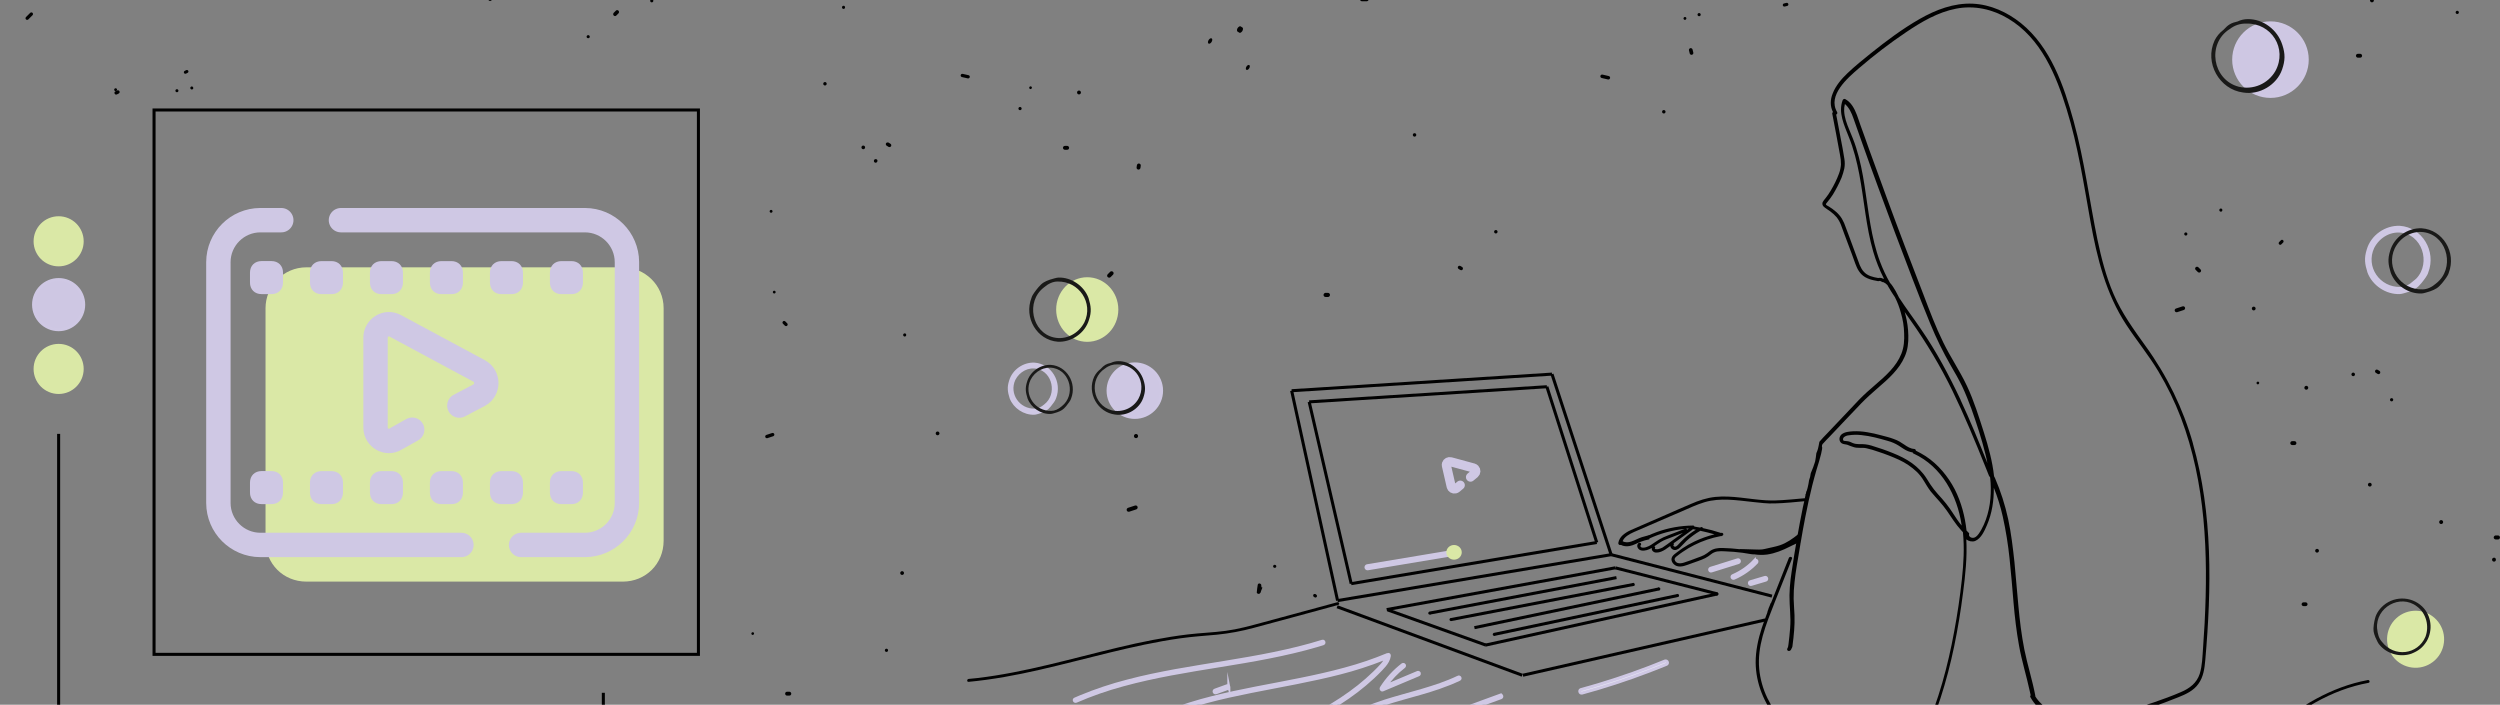 <?xml version="1.0" encoding="UTF-8"?>
<svg id="Layer_1" data-name="Layer 1" xmlns="http://www.w3.org/2000/svg" viewBox="0 71.6 820.35 231.26">
  <rect x="0" y="71.6" width="820.35" height="231.26" fill="#808080" stroke="none"/>
  <defs>
    <style>
      .cls-1 {
        fill: #dae8a6;
      }

      .cls-2, .cls-3, .cls-4, .cls-5, .cls-6 {
        fill: none;
      }

      .cls-3 {
        stroke: #010101;
      }

      .cls-3, .cls-7, .cls-8, .cls-9 {
        stroke-miterlimit: 10;
      }

      .cls-10 {
        fill: #010101;
      }

      .cls-11, .cls-9 {
        fill: #cfc8e4;
      }

      .cls-7, .cls-4, .cls-5, .cls-8, .cls-6, .cls-9 {
        stroke: #cfc8e4;
      }

      .cls-7, .cls-12 {
        fill: #eaebf6;
      }

      .cls-4 {
        stroke-width: 8px;
      }

      .cls-4, .cls-5, .cls-6 {
        stroke-linecap: round;
        stroke-linejoin: round;
      }

      .cls-5 {
        stroke-width: 3px;
      }

      .cls-13 {
        fill: #191918;
      }

      .cls-8 {
        fill: #cec7e3;
      }

      .cls-6 {
        stroke-width: 2px;
      }
    </style>
  </defs>
  <path class="cls-10" d="M719.61,217.15c-3.23-11.43-8.49-22.25-15.55-31.98-3.91-5.45-7.84-10.85-10.48-17.01-2.5-5.77-4.04-11.85-5.33-17.95-2.66-12.94-4.27-26.06-7.81-38.88-3.16-11.46-7.5-24.27-17.33-32.17-4.45-3.56-9.93-6.08-15.74-6.35-6.25-.29-12.18,2.01-17.41,4.99-5.69,3.25-10.99,7.22-16.04,11.27-2.61,2.11-5.25,4.22-7.66,6.52-2,1.89-3.88,4.12-4.86,6.64-.85,2.06-.91,4.22.08,6.15-.21.13-.31.38-.23.6.88,4.46,1.71,9.01,2.53,13.45.22,1.04.32,2.09.31,3.15-.07,1.02-.29,2.04-.65,3-.72,1.93-1.63,3.79-2.7,5.56-.51.88-1.09,1.73-1.73,2.52-.34.39-.64.8-.9,1.23-.22.48-.13,1.04.23,1.43.33.32.7.6,1.09.85.39.27.83.56,1.19.82.76.56,1.46,1.2,2.07,1.91.6.78,1.08,1.63,1.42,2.54.39,1.02.77,2.11,1.16,3.15.83,2.13,1.6,4.27,2.41,6.42.36,1.02.75,2.06,1.11,3.07.34.85.67,1.77,1.22,2.52.5.79,1.19,1.45,2.02,1.94.86.48,1.8.82,2.77,1.02.46.1.96.19,1.42.29.18.03.36,0,.52-.07h.21s.03,0,.05.02c.09.09.19.15.31.19.05,0,.1.02.15.02.12.11.27.18.44.19.05,0,.08,0,.1-.02.51.23.97.56,1.34.96.1.16.2.33.28.51.67,1.21,1.42,2.35,2.2,3.51.83,1.63,1.48,3.35,1.94,5.11.65,2.16,1.01,4.39,1.06,6.64.1,2.33-.03,4.6-.91,6.78-1.63,4.14-5.12,7.22-8.46,10.1-1.86,1.6-3.67,3.18-5.38,4.94-1.75,1.82-3.5,3.68-5.25,5.55s-3.5,3.71-5.27,5.55c-.85.87-1.71,1.77-2.5,2.69-.02.05-.04.11-.06.16-.13.75-.26,1.51-.46,2.25-.13.46-.3.91-.5,1.34,0,.05-.02.1-.03.15-.08.87-.23,1.79-.39,2.63-.39,1.29-.86,2.55-1.41,3.78-.01.1-.03.2-.06.29-.07.68-.24,1.35-.5,1.99-.22,1.59-.59,3.16-1.12,4.68-.09.41-.18.81-.27,1.22,0,.01,0,.03.02.05-.03.09-.06.17-.09.26-.06.18-.1.36-.13.55l-.05.37s0,.04,0,.05v-.02c0,.05-.02.11-.02.16v.05s-.02.03-.04.04c-.11.5-.22,1-.34,1.51-1.42,6.93-2.61,13.98-3.67,20.98-.54,3.51-.88,7.07-.67,10.61.08,1.82.23,3.56.25,5.38s-.16,3.63-.34,5.4c-.1.87-.2,1.73-.3,2.63-.04.11-.06.22-.07.33v.22l-.02.05c-.03.12-.07.24-.1.36l-.03.08c-.09.13-.15.28-.2.43-.07.24.02.49.24.63.15.09.34.11.51.06.24-.07.44-.24.54-.46.04-.08.07-.17.1-.26.06-.08.12-.17.16-.27.04-.08.07-.16.09-.24.02-.06.04-.11.06-.17.04-.12.06-.25.05-.38h0c.43-3.3.77-6.57.65-9.87-.08-1.82-.23-3.63-.28-5.45-.02-1.81.07-3.61.28-5.4.36-3.63,1.06-7.22,1.65-10.83.09-.52.18-1.04.26-1.56,0-.08,0-.16.02-.24.02-.1.04-.2.07-.3.48-2.82.97-5.65,1.53-8.45.7-3.51,1.42-6.98,2.3-10.46.44-1.77.93-3.46,1.42-5.21.52-1.7,1.06-3.35,1.47-5.09.13-.54.23-1.07.33-1.61v-.08c0-.13,0-.27.03-.4-.21-.53-.03-1.13.44-1.47.55-.65,1.18-1.26,1.78-1.88,1.75-1.86,3.54-3.73,5.3-5.59s3.5-3.71,5.28-5.55c1.73-1.79,3.57-3.42,5.46-5.06,3.47-2.98,7.01-6.1,8.82-10.29.98-2.15,1.25-4.54,1.19-6.9-.04-2.28-.35-4.55-.93-6.76-.1-.34-.21-.63-.28-.99.65.92,1.32,1.84,1.97,2.81,5.22,7.34,9.82,15.07,13.74,23.11,3.93,8.11,7.4,16.43,10.74,24.78.39,1.02.85,2.06,1.25,3.11.04.1.11.18.21.24.05.1.1.19.15.29.26,2.29.28,4.61.08,6.9-.2,2.36-.7,4.69-1.5,6.93-.4,1.12-.89,2.2-1.47,3.24-.52.87-1.06,1.91-1.96,2.47-.44.28-1,.32-1.48.1-.44-.24-.72-.58-.59-1.04.1-.25-.03-.52-.29-.62-.01,0-.03-.01-.05-.01-.03-.09-.08-.17-.15-.24l-.34-.32c-.52-4.7-1.71-9.3-3.88-13.57-2.22-4.24-5.4-8.13-9.52-10.85-1.03-.65-2.09-1.25-3.18-1.79t-.05-.02c.01-.31-.24-.57-.56-.58-.01,0-.02,0-.03,0-1.16-.07-2.23-.72-3.16-1.38-.52-.34-1.06-.7-1.6-1.02-.6-.34-1.23-.62-1.89-.85-1.37-.53-2.79-.85-4.21-1.23-1.47-.41-2.97-.74-4.47-.99-1.51-.27-3.04-.38-4.58-.32-1.29.07-2.87.19-3.88,1.02-.88.77-.98,2.25.05,2.93.57.36,1.29.29,1.91.51s1.22.53,1.89.7c1.4.51,2.87.1,4.29.41,1.32.3,2.61.68,3.88,1.14,2.32.75,4.59,1.63,6.8,2.64,2.16,1,4.14,2.33,5.85,3.95.9.87,1.67,1.86,2.3,2.93.75,1.21,1.42,2.39,2.28,3.51.9,1.11,1.86,2.13,2.82,3.22.88.99,1.71,2.03,2.48,3.11,1.47,2.13,2.85,4.38,4.6,6.32.23.27.46.53.67.72.52,5.19.21,10.32-.34,15.46-.62,5.74-1.46,11.45-2.53,17.13-2.07,11.36-5.12,22.6-9.8,33.26-.59,1.31-1.19,2.63-1.84,3.93-.11.18-.19.38-.25.58.21.07.36.15.57.22.1.05.18.11.25.19,5.2-10.54,8.69-21.88,11.07-33.31,1.21-5.84,2.17-11.72,2.92-17.66.75-5.77,1.37-11.58,1.06-17.42.75.6,1.97.87,2.9.51,2.02-.85,3.08-3.39,3.88-5.21,1.68-3.9,2.28-8.09,2.25-12.26,1.22,3.05,2.2,6.19,2.92,9.38,1.02,4.6,1.77,9.25,2.25,13.93.52,4.78.88,9.52,1.29,14.29s.96,9.5,1.81,14.2c.9,5.06,2.46,9.98,3.54,15.02.1.44.21.85.28,1.28-.18.17-.21.43-.08.63,5.27,9.74,19.84,8.41,29.1,6.35,2.38-.53,4.71-1.16,7.06-1.86.9-.34,1.84-.66,2.77-.96.12-.04.24-.06.36-.07,3.11-1.04,6.21-2.23,9.24-3.44,2.5-.99,5.02-2.15,6.6-4.41,1.65-2.25,2.02-5.14,2.25-7.8,2.07-23.68,2.48-48.07-4.06-71.04ZM640.82,239.97c-.67-1.02-1.42-2.11-2.22-3.11-.88-1.09-1.75-2.11-2.69-3.11-.91-1.02-1.75-2.09-2.5-3.22-.75-1.14-1.4-2.35-2.25-3.39-1.45-1.8-3.23-3.34-5.25-4.54-2.02-1.23-4.27-2.15-6.5-3-1.09-.44-2.28-.8-3.39-1.16-1.29-.44-2.61-.9-3.93-1.04-.73-.07-1.46-.1-2.2-.07-.65,0-1.29-.1-1.89-.34-.62-.27-1.21-.58-1.89-.63-.31-.05-.65-.05-.98-.1-.2-.05-.31-.15-.33-.27-.1-.35.02-.72.31-.96.42-.33.93-.53,1.47-.58,1.42-.22,2.87-.24,4.29-.07,2.9.29,5.82,1.09,8.56,1.89,1.29.34,2.51.87,3.62,1.57,1.03.61,1.91,1.38,3.08,1.82.49.19,1,.33,1.53.41-.05.07,0,.27.25.36,9.34,4.27,14.33,13.91,15.74,23.28.02.1.02.24.05.34-1.07-1.27-1.98-2.7-2.89-4.08h0ZM643.36,202.83c-3.75-7.99-7.94-15.87-12.99-23.19-2.33-3.44-4.94-6.88-7.25-10.44-.1-.24-.23-.48-.31-.63-.49-1.01-1.04-1.98-1.66-2.92-.29-.44-.62-.87-.98-1.26-1.27-2.22-2.35-4.53-3.25-6.9-3-7.99-3.75-16.5-5.07-24.88-.65-4.22-1.47-8.43-2.77-12.53-.62-2.03-1.47-4-2.28-5.96-.83-2.01-1.58-4.02-1.66-6.15-.03-.76.05-1.52.25-2.25,1.42,1.24,2.2,2.98,2.79,4.68.9,2.49,1.75,4.99,2.64,7.49,1.75,4.99,3.6,10.04,5.43,15.02,3.67,10.08,7.45,20.08,11.28,30.09,1.89,4.97,3.86,9.93,5.87,14.82,1.95,4.76,4.23,9.39,6.8,13.87,1.29,2.18,2.56,4.43,3.67,6.69,1.11,2.37,2.07,4.8,3,7.29,1.73,4.92,3.39,9.89,4.63,14.95.25.97.46,1.91.64,2.93-2.8-7.01-5.64-13.94-8.8-20.7h0ZM723.44,275.88c-.15,2.83-.34,5.59-.54,8.45-.2,2.76-.25,5.67-1.08,8.38-.98,3.01-3.29,4.78-6.21,6.01-2.87,1.26-5.9,2.33-8.82,3.35-6.23,2.15-12.72,4-19.42,4.58-5.07.48-10.48.14-14.98-2.33-1.88-.99-3.44-2.45-4.53-4.22.03-.1.03-.2,0-.29-.98-5.11-2.59-10.1-3.6-15.14-.93-4.7-1.5-9.45-1.94-14.24-.44-4.8-.83-9.52-1.29-14.32-.52-4.78-1.06-9.47-2.07-14.17-1-4.61-2.44-9.12-4.32-13.47-.1-.22-.21-.44-.31-.61-.52-4.84-1.84-9.62-3.31-14.27-1.66-5.18-3.25-10.39-5.59-15.36-2.3-4.89-5.41-9.42-7.79-14.32-2.48-5.06-4.45-10.29-6.44-15.54-4.09-10.54-8.15-21.15-12.05-31.8-1.94-5.33-3.88-10.63-5.82-15.96-.96-2.69-1.89-5.4-2.87-8.02-.75-2.13-1.37-4.43-2.66-6.32-.57-.86-1.34-1.59-2.25-2.13-.34-.24-.78.03-.9.34-1.53,4.05.52,8.21,2,12.02,1.63,4,2.66,8.14,3.47,12.36,1.6,8.43,2.17,17.03,4.55,25.29.9,3.07,2.08,6.05,3.54,8.92-.1.01-.21,0-.31-.02-.49-.27-1.06-.34-1.6-.22-1.73-.31-3.5-.7-4.71-2.06-.59-.6-.98-1.41-1.32-2.15-.36-.92-.72-1.86-1.06-2.86-.78-2.11-1.58-4.22-2.33-6.32-.36-1.04-.78-2.11-1.19-3.17-.32-1.01-.75-1.99-1.29-2.91-1.03-1.7-2.59-2.93-4.25-3.97-.31-.19-.75-.36-.96-.63-.15-.27.31-.63.44-.85.66-.8,1.28-1.63,1.84-2.5,1.07-1.77,2.02-3.61,2.82-5.5.37-.97.67-1.97.9-2.98.2-1.06.21-2.15.02-3.22-.31-2.18-.77-4.44-1.19-6.64s-.85-4.41-1.25-6.61c-.08-.44-.2-.85-.25-1.26.31-.12.47-.46.34-.76,0-.02-.02-.04-.03-.06-3.21-5.48,3.39-11.15,7.22-14.44,4.91-4.23,10.08-8.18,15.49-11.82,4.97-3.35,10.35-6.52,16.35-7.68,5.95-1.16,11.98.19,17.09,3.27,10.79,6.42,15.75,18.65,19.17,29.75,3.75,12.09,5.61,24.56,7.84,36.97,2.15,11.8,5,23.53,11.74,33.75,3.39,5.18,7.35,9.98,10.49,15.24,2.92,4.87,5.4,9.97,7.42,15.24,8.15,21.48,8.95,44.74,7.79,67.24h0Z"/>
  <path class="cls-10" d="M629.15,315.73c-5.53,2.87-11.9,4.1-18.18,3.9-6.28-.18-12.41-1.88-17.82-4.94-5.77-3.29-10.36-8.17-13.19-14-1.46-3.02-2.37-6.25-2.69-9.56-.34-3.63.18-7.29,1.14-10.83,1.03-3.78,2.54-7.44,3.96-11.1,1.53-3.85,3.05-7.68,4.58-11.53.36-.92.72-1.84,1.08-2.76.23-.58-.77-.85-1.03-.24-1.53,3.9-3.07,7.81-4.63,11.72-.39.99-.8,1.98-1.19,2.98v-.02c-.05.11-.12.2-.21.29-.15.48-.36.96-.57,1.43-.05.25-.13.49-.23.72-.02.05-.05.1-.08.15-.05.22-.11.44-.18.66.01,0,.03-.01.03-.02,0,0,0,0,0,0-.65,1.7-1.27,3.39-1.84,5.11-1.19,3.66-2.02,7.49-2,11.34.04,3.4.71,6.77,1.97,9.96,1.27,3.22,3.06,6.22,5.3,8.92,2.1,2.5,4.58,4.7,7.35,6.52,2.66,1.72,5.53,3.1,8.56,4.12,3.05,1.01,6.22,1.67,9.44,1.96,3.21.29,6.44.2,9.62-.27,3.18-.47,6.27-1.34,9.21-2.59.72-.32,1.42-.63,2.12-.99.62-.33.07-1.2-.51-.89Z"/>
  <path class="cls-10" d="M592.13,235.1c-3.21.27-6.44.63-9.66.72h0c-1.04.03-2.11-.01-3.14-.06-5.48-.34-10.94-1.65-16.49-1.1-2.8.3-5.41,1.17-7.93,2.28-2.7,1.12-5.37,2.33-8.1,3.52-2.7,1.14-5.37,2.33-8.1,3.52-1.25.53-2.47,1.06-3.67,1.61-.96.42-1.84.99-2.61,1.67-.73.66-1.22,1.52-1.39,2.46-.07.32.13.63.45.72.13.03.26.01.38-.04.88.49,1.92.54,2.9.37,1.28-.24,2.4-.93,3.58-1.39.93-.35,1.88-.62,2.86-.8-.08-.5.14-1,.57-1.3.02-.03.05-.03.07-.05.02-.05.06-.09.1-.12-1.08.17-2.15.42-3.2.76-1.2.38-2.27,1.05-3.48,1.43-.88.3-1.96.4-2.82-.12.56-1.45,2.23-2.32,3.71-3,2.55-1.11,5.12-2.25,7.73-3.35s5.2-2.28,7.8-3.36c2.53-1.09,5-2.29,7.68-3.09,5.12-1.51,10.52-.62,15.7-.07,2.41.24,4.88.6,7.32.48h0c3.25-.07,6.51-.43,9.74-.72.27,0,.49-.22.5-.48,0-.26-.21-.49-.48-.49,0,0-.01,0-.02,0Z"/>
  <path class="cls-10" d="M590.03,246.94c-1.81,1.43-3.75,2.84-6,3.59-1.25.41-2.58.66-3.87.96-.62.14-1.25.31-1.87.39-.67.07-1.35.08-2.03.04l-4.56-.14s-.09,0-.14.01c-.06-.02-.12-.03-.18-.03-.1.03-.21.03-.32,0-.08,0-.16.02-.23.05-1.87-.22-3.75-.35-5.64-.4-1.5-.03-2.91.16-4.15,1.06-.57.47-1.19.89-1.84,1.26-.67.33-1.36.62-2.08.85-1.53.56-3.03,1.17-4.58,1.64-.63.19-1.38.34-2.05.11-.5-.18-.86-.59-.97-1.09-.09-.59.53-1.01.95-1.31.57-.44,1.11-.87,1.73-1.26,1.19-.82,2.44-1.56,3.73-2.21,2.73-1.38,5.66-2.37,8.7-2.94.15.05.31.02.43-.09.03,0,.06,0,.07-.03.27-.08.42-.36.34-.62,0,0,0,0,0,0-.09-.26-.37-.4-.64-.33-.05,0-.1.03-.13.03-1.93-.65-3.9-1.18-5.9-1.59-.07-.25-.35-.4-.62-.33-.05.01-.09.03-.13.06-.05.03-.12.08-.17.1-.61-.13-1.27-.24-1.88-.34-.05-.22-.27-.36-.5-.33-4.03.04-8.02.75-11.79,2.11-1.06.38-2.09.82-3.1,1.3-.23.16-.31.45-.18.7.16.22.46.3.71.18,3.67-1.7,7.62-2.78,11.68-3.18-1.18.45-2.33.91-3.5,1.36s-2.35.88-3.5,1.39c-.98.46-1.91,1.01-2.79,1.64-.84.59-1.69,1.2-2.64,1.51-.51.22-1.07.3-1.61.22-.28-.09-.72-.45-.4-.76.47-.46-.25-1.15-.75-.7-.38.37-.49.92-.29,1.39.21.54.71.93,1.3,1.03,1.14.22,2.4-.29,3.39-.84-.07.34.01.69.23.96.32.39.82.6,1.33.56,1.01.02,2-.48,2.83-.99.57-.36,1.12-.75,1.66-1.16.07.47.37.88.79,1.12.85.48,1.77,0,2.39-.61.71-.66,1.35-1.43,2.06-2.11.71-.67,1.47-1.3,2.27-1.87.75-.56,1.54-1.07,2.36-1.53,1.55.33,3.09.72,4.64,1.16-2.26.56-4.45,1.35-6.54,2.34-1.36.64-2.67,1.38-3.91,2.21-.62.41-1.27.88-1.86,1.34-.54.41-1.19.85-1.55,1.43-.72,1.2.2,2.59,1.41,3.06,1.56.57,3.34-.29,4.79-.8,1.53-.56,3.14-1.05,4.61-1.76.68-.36,1.32-.79,1.91-1.27.58-.46,1.26-.78,2-.92.86-.11,1.74-.13,2.61-.05.96.05,1.9.1,2.87.17,1.95.16,3.9.42,5.82.78.06.01.13.01.19,0,.1.03.2.05.3.06.06,0,.12-.01.17-.03.03,0,.06,0,.09,0,.04,0,.07,0,.11,0,1.39.23,2.8.25,4.2.08,2.65-.37,5.17-1.41,7.54-2.62l.23-.11c.16-.07.32-.15.47-.24l.79-.36c.42-.16.82-.39,1.16-.67.11-.12.16-.28.13-.44.02-.02.04-.04.05-.06.02-.03.04-.06.05-.1l.04-.03c.2-.19.2-.49,0-.68h0c-.05-.05-.11-.09-.18-.11.21-.16.41-.32.62-.48.48-.4-.23-1.08-.72-.68ZM554.18,245c-.2.15-.4.28-.59.44-.02-.16-.12-.29-.26-.37.28-.03.58-.04.86-.07h0ZM548.43,249.22c-1,.7-1.93,1.47-2.95,2.09-.48.22-.98.4-1.5.51-.15.03-1.14.08-.92-.3.14-.21.08-.48-.13-.62-.03-.02-.06-.03-.09-.04.72-.46,1.39-1,2.13-1.42,1.14-.68,2.42-1.11,3.68-1.59,1.2-.45,2.38-.93,3.58-1.39l-3.8,2.75ZM552.63,248.33c-.39.38-.79.77-1.18,1.17-.31.36-.63.71-.98,1.04-.22.21-.64.56-1,.43-.18-.05-.5-.33-.34-.48.17-.16.18-.42.03-.6.97-.7,1.93-1.42,2.9-2.09,1.06-.77,2.16-1.57,3.25-2.35.07-.06.14-.13.2-.2.33.06.64.11.97.17-1.38.84-2.67,1.81-3.85,2.9h0Z"/>
  <path class="cls-10" d="M438.81,269.22c-8.16,2.22-16.34,4.44-24.54,6.65-3.97,1.08-7.95,2.18-12.04,2.73-4.1.55-8.25.69-12.37,1.17-7.75.93-15.39,2.49-22.96,4.3-7.67,1.82-15.24,3.85-22.91,5.67-7.67,1.82-15.39,3.42-23.24,4.35-.97.12-1.92.19-2.9.29-.62.07-.65,1.03,0,.96,7.85-.74,15.59-2.18,23.24-3.94,7.7-1.75,15.27-3.78,22.94-5.64,7.67-1.86,15.37-3.59,23.19-4.69,4.02-.57,8.05-.84,12.07-1.2,4.11-.41,8.17-1.17,12.14-2.25,8.2-2.18,16.42-4.45,24.61-6.67,1-.26,2.02-.55,3.02-.84.65-.12.4-1.08-.25-.88Z"/>
  <path class="cls-10" d="M592.43,234.19c.05-.07.11-.14.16-.21.29-.46.46-.97.52-1.51,0-.12-.01-.23-.05-.34-.19.69-.4,1.38-.63,2.06Z"/>
  <line class="cls-3" x1="423.84" y1="199.81" x2="509.27" y2="194.36"/>
  <line class="cls-3" x1="438.91" y1="268.67" x2="423.84" y2="199.81"/>
  <line class="cls-3" x1="528.68" y1="253.61" x2="438.91" y2="268.67"/>
  <line class="cls-3" x1="509.27" y1="194.36" x2="528.68" y2="253.61"/>
  <line class="cls-3" x1="429.59" y1="203.47" x2="507.59" y2="198.5"/>
  <line class="cls-3" x1="523.96" y1="249.61" x2="507.59" y2="198.5"/>
  <line class="cls-3" x1="429.59" y1="203.47" x2="443.38" y2="263.12"/>
  <line class="cls-3" x1="523.96" y1="249.61" x2="443.38" y2="263.12"/>
  <line class="cls-2" x1="439.39" y1="269.15" x2="500.12" y2="291.62"/>
  <line class="cls-3" x1="528.68" y1="253.61" x2="581.45" y2="267.21"/>
  <line class="cls-2" x1="500.12" y1="291.62" x2="580.2" y2="273.26"/>
  <line class="cls-3" x1="455.33" y1="271.73" x2="487.56" y2="283.28"/>
  <line class="cls-3" x1="563.56" y1="266.49" x2="487.38" y2="283.3"/>
  <line class="cls-3" x1="455.03" y1="271.63" x2="530.03" y2="257.93"/>
  <line class="cls-3" x1="563.56" y1="266.49" x2="530.03" y2="257.93"/>
  <line class="cls-3" x1="438.76" y1="270.7" x2="499.5" y2="293.17"/>
  <line class="cls-3" x1="499.72" y1="293.17" x2="579.23" y2="275.03"/>
  <line class="cls-3" x1="413.79" y1="264.22" x2="413.09" y2="265.96"/>
  <line class="cls-3" x1="469.12" y1="272.78" x2="530.43" y2="261.14"/>
  <line class="cls-3" x1="475.99" y1="274.93" x2="536.2" y2="263.34"/>
  <line class="cls-3" x1="483.81" y1="277.56" x2="544.5" y2="264.82"/>
  <line class="cls-3" x1="490.2" y1="279.79" x2="550.67" y2="266.97"/>
  <path class="cls-10" d="M413.87,263.77h0c.05-.23-.05-.46-.25-.59-.02-.02-.05-.03-.08-.03l-.17-.08c-.28-.07-.56.08-.64.35-.08.4-.14.83-.2,1.26-.03.19-.03.38-.06.59,0,.11-.03.19-.03.29v.08c0,.05-.03.11-.03.16-.08.26.07.53.33.61.01,0,.02,0,.03,0h0c.07.05.16.08.25.08.29,0,.53-.23.53-.51h0c.03-.16.03-.32.06-.48,0-.08.03-.16.03-.24v-.16c.02-.15.06-.31.11-.46.03-.08.06-.13.08-.21.01-.03.02-.05.03-.08,0-.03.03-.05.03-.08.06-.17.05-.35-.03-.51Z"/>
  <path class="cls-10" d="M418.3,256.93c-.09,0-.17.02-.25.05-.26.13-.37.43-.24.68.09.17.27.28.46.28.09,0,.17-.02.25-.05.26-.13.36-.44.23-.69-.09-.16-.26-.27-.45-.27Z"/>
  <path class="cls-10" d="M431.94,266.74c-.07-.11-.18-.18-.31-.19-.07-.03-.15-.05-.22-.05-.62,0-.67.83-.17.99.09.12.24.19.39.19.3,0,.54-.24.53-.52,0-.16-.09-.32-.23-.41Z"/>
  <path class="cls-10" d="M490.28,279.33c-.6,0-.6.91,0,.91s.6-.91,0-.91Z"/>
  <path class="cls-10" d="M476.09,274.45c-.6,0-.6.91,0,.91s.6-.91,0-.91Z"/>
  <path class="cls-10" d="M469.12,272.35c-.6,0-.6.91,0,.91.26,0,.47-.2.47-.45s-.21-.45-.47-.45Z"/>
  <path class="cls-10" d="M563.46,266.04h-.1c-.6,0-.6.91,0,.91h.1c.26,0,.47-.2.47-.45s-.21-.45-.47-.45Z"/>
  <path class="cls-10" d="M550.52,266.54c-.6,0-.6.91,0,.91s.6-.91,0-.91Z"/>
  <path class="cls-10" d="M544.37,264.39c-.6,0-.6.91,0,.91s.6-.91,0-.91Z"/>
  <path class="cls-10" d="M535.98,262.93c-.6,0-.6.91,0,.91s.6-.91,0-.91Z"/>
  <path class="cls-5" d="M482.53,228.16l1.39-1.15c.47-.41.5-1.1.07-1.55-.14-.14-.31-.25-.51-.31l-7.47-2.03c-.59-.16-1.2.16-1.37.72-.05.17-.06.34-.02.51l1.58,6.89c.12.56.7.92,1.29.8.19-.04.37-.13.51-.25l1.17-.99"/>
  <line class="cls-6" x1="448.75" y1="257.74" x2="478.09" y2="252.84"/>
  <ellipse class="cls-1" cx="477.13" cy="252.84" rx="2.53" ry="2.41"/>
  <path class="cls-7" d="M570.18,255.32c-2.95.93-5.9,1.86-8.84,2.77-.57.19-.32,1.05.25.86,2.95-.93,5.9-1.86,8.84-2.77.57-.17.32-1.05-.25-.86Z"/>
  <path class="cls-7" d="M579.15,261.09c-1.6.48-3.2.93-4.77,1.41-.57.17-.32,1.03.25.86,1.6-.48,3.2-.93,4.77-1.41.57-.14.32-1.04-.25-.86Z"/>
  <path class="cls-7" d="M575.68,255.61c-1.98,2.08-4.38,3.74-7.06,4.9-.57.24-.16,1.06.39.81,2.82-1.22,5.35-3,7.43-5.2.14-.21.08-.48-.12-.63-.22-.11-.49-.06-.64.13Z"/>
  <path class="cls-10" d="M776.94,294.76c-11.96,2.22-22.42,8.65-31.48,16.23-4.7,3.94-8.98,8.25-13.32,12.54-4.55,4.5-9.46,8.52-15.95,10.08-6.61,1.59-13.56,1.01-20.3.68l-22.49-1.11-44.77-2.2c-12.11-.6-27.42-1.1-34.48-12.31-.73-1.16-1.3-2.4-1.72-3.69-.19-.59-1.15-.34-.96.25,1.65,5.13,5.73,9.14,10.55,11.73,5.73,3.08,12.36,4.06,18.83,4.54,7.43.54,14.9.78,22.34,1.15l22.85,1.12,22.85,1.13c7.08.35,14.29,1.07,21.37.55,3.25-.24,6.51-.8,9.56-1.96,2.91-1.1,5.52-2.74,7.91-4.65,4.9-3.92,8.99-8.7,13.6-12.93,8.96-8.26,19.24-15.83,31.34-19.2,1.49-.41,3-.76,4.52-1.04.64-.12.37-1.05-.25-.93Z"/>
  <path class="cls-10" d="M782.52,36.27c-25.36-7.96-50.91-15.88-77.32-19.67-25.42-3.65-50.84-2.6-75.67,4.28-23.97,6.64-45.91,17.92-68.21,28.68-22.89,11.08-46.63,20.69-72.55,20.55-27.23-.16-54.3-7.96-80.7-13.81-26.54-5.89-53.11-11.81-79.78-17.17-52.09-10.49-104.74-18.98-157.92-20.78-25.72-.86-51.76-.56-77.32,2.73-21.47,2.73-43.18,8.06-61.83,19.47-4.41,2.7-8.59,5.73-12.53,9.08-.33.26.13.72.46.46,17.79-15,40.12-22.69,62.75-26.67,24.7-4.31,50.15-5.03,75.18-4.7,53.34.69,106.32,8.45,158.61,18.65,26.21,5.1,52.29,10.82,78.37,16.57,25.22,5.59,50.58,12.43,76.26,15.62,12.5,1.55,25.13,1.84,37.56-.23,11.74-1.91,23.12-5.72,34.1-10.29,22.63-9.37,43.8-21.84,66.73-30.62,24.43-9.31,49.92-14.44,76.1-13.15,26.8,1.32,52.95,8.09,78.5,15.82,6.31,1.91,12.6,3.85,18.91,5.85.56.1.76-.53.3-.66Z"/>
  <path class="cls-10" d="M196.36,50.37c-9.08-3.19-18.15-6.35-27.46-8.88-9.18-2.5-18.58-4.31-28.05-4.83-9.34-.49-18.68.43-27.82,2.3-9.24,1.91-18.25,4.77-27.07,8.09s-17.5,7.17-26.11,11.02c-1.05.46-2.14.95-3.16,1.41-.39.16-.07.72.33.56,8.65-3.88,17.27-7.76,26.11-11.21,8.68-3.39,17.53-6.41,26.61-8.52s18.42-3.35,27.76-3.19c9.5.13,18.91,1.74,28.12,4.08s18.28,5.39,27.3,8.55l3.35,1.18c.33.23.49-.43.1-.56Z"/>
  <path class="cls-10" d="M495.54,63.88c-18.58-4.35-37.53-6.96-56.6-7.79-19.34-.79-38.54.69-57.65,3.49-19.27,2.83-38.41,6.58-57.81,8.55-18.65,1.9-37.44,1.82-56.07-.23-18.7-2.08-37.12-6.15-54.95-12.14-2.2-.76-4.44-1.51-6.64-2.33-.39-.16-.56.49-.16.62,17.52,6.4,35.66,10.93,54.13,13.52,18.33,2.57,36.88,3.21,55.35,1.91,19.3-1.38,38.28-4.9,57.35-7.89,19.27-3.06,38.58-5.26,58.11-5.06,19.4.27,38.73,2.43,57.72,6.45,2.37.49,4.7,1.02,7.07,1.55.39.13.56-.53.16-.62Z"/>
  <path class="cls-11" d="M739.15,28.69c-48.8,4.08-97.18-5.39-145.85-7.07-48.34-1.68-96.69,3.72-144.08,12.99-24.34,4.77-48.47,10.82-73.07,14.11-23.88,3.19-48.06,3.55-72.02,1.05-47.72-5-91.65-23.84-137.33-37.16C126.25.77,81.29-6.27,40.45,8.3c-4.62,1.67-9.15,3.6-13.55,5.79-.39.2-.03.76.33.56C67.41-5.21,114.34-.84,156.37,10.37c44.96,12,87.81,31.28,134.05,38.31,23.37,3.52,47.06,4.31,70.61,2.37,23.84-2.01,47.23-7.2,70.61-12.14,47.69-10.1,96.16-17,145-16.9,48.31.1,96.19,9.44,144.54,8.32,5.99-.13,11.97-.46,17.96-.95.46-.1.46-.76.03-.69Z"/>
  <path class="cls-11" d="M618.39,43.89c9.6,1.38,18.88,4.24,27.99,7.43s18.15,6.81,27.39,9.7c9.01,2.8,18.32,5,27.79,5.33,8.99.3,17.97-.9,26.57-3.55,8.51-2.63,16.53-6.67,23.71-11.94.89-.66,1.81-1.35,2.66-2.07.33-.26-.1-.76-.43-.49-7,5.62-14.91,10-23.38,12.96-8.52,2.99-17.48,4.51-26.51,4.51-9.47-.03-18.75-1.94-27.79-4.64-9.18-2.73-18.09-6.22-27.1-9.47-8.91-3.19-17.99-6.18-27.33-7.89-1.18-.2-2.37-.39-3.55-.56-.43-.03-.46.62-.03.69Z"/>
  <path class="cls-10" d="M448.47,70.7h-1.55c-.17,0-.34.07-.46.2-.12.13-.19.29-.2.46,0,.36.29.66.66.66h1.55c.17,0,.34-.07.46-.2.12-.13.19-.29.2-.46-.01-.36-.3-.65-.66-.66Z"/>
  <path class="cls-8" d="M787.48,167.59c-4.32.2-8.65-2.7-10.15-6.75-.85-2.7-1.09-4.49-.23-7.21,1.29-4.52,5.82-7.63,10.37-7.43,6.91.47,11.47,7.87,8.88,14.62-.22.9-1.28,2.26-2.18,3.37-1.29,1.58-2.18,2.05-3.89,2.68-.81.26-2.36.74-2.79.72ZM792.26,164.24c6.07-4.72,3.89-15.06-3.47-16.65-4.1-.88-8.22,1.34-10.18,5.17-3.03,6.51,1.96,13.72,9.09,13.49,1.51,0,3.04-.7,4.56-2.02h0Z"/>
  <path class="cls-13" d="M794.67,167.9c-4.33.2-8.65-2.7-10.15-6.75-.85-2.7-1.09-4.49-.23-7.21,1.28-4.52,5.82-7.63,10.36-7.43,6.91.47,11.47,7.87,8.88,14.62-.22.9-1.28,2.26-2.18,3.38-1.29,1.57-2.18,2.04-3.89,2.67-.83.27-2.36.74-2.79.72ZM799.44,164.55c6.07-4.72,3.89-15.06-3.47-16.65-4.1-.88-8.22,1.34-10.15,5.17-3.03,6.5,1.96,13.72,9.09,13.49,1.51,0,3.04-.69,4.56-2.02h-.02Z"/>
  <path class="cls-10" d="M736.64,49.3c-5.07,3.45-10.68,6.05-16.6,7.68-5.89,1.62-12,2.29-18.1,1.98-6.2-.33-12.23-1.76-18-4.01-5.91-2.31-11.54-5.37-17.07-8.42s-11.06-6.13-16.88-8.58c-.69-.31-1.38-.57-2.1-.86-.29-.12-.41.33-.12.45,5.99,2.34,11.66,5.44,17.26,8.51s11.16,6.2,17.07,8.66c5.72,2.38,11.71,4.05,17.88,4.58,6.08.52,12.21.07,18.15-1.34,5.96-1.39,11.66-3.75,16.86-6.99.64-.38,1.29-.83,1.88-1.24.26-.19.02-.6-.24-.43Z"/>
  <path class="cls-13" d="M12.98,31.68c-3.03-.41-5.32-1.93-7.32-4.72-.12-.16-.08-.39.08-.51.16-.12.39-.08.51.08,0,.01.02.03.03.04,3.55,5.2,9.09,6.15,15.83,2.67,2.36-1.31,4.32-1.93,5.94-2.1.69-.06,1.38,0,2.05.19-1.29-1.31-3.74-3.15-6.56-4.55-4.51-2.03-8.16-2.03-11.23.17,0,0-.24-.05-.5-.12,0,0,.05-.24.12-.5,1.75-1.15,3.78-1.79,5.87-1.86,2.05.15,4.05.68,5.91,1.55,3.77,1.86,6.82,4.6,7.65,5.58,0,0,.19.31-.05.24-.05.24-.31.19-.31.19-1.69-.62-3.67-1.05-8.66,1.5-3.22,1.65-5.99,2.34-8.51,2.05-.26.14-.57.18-.86.1Z"/>
  <path class="cls-13" d="M6.56,26.39c-2.05-.19-4.22-.93-6.37-1.91-.24-.05-.19-.31-.19-.31.05-.24.31-.19.31-.19,6.39,2.96,11.3,1.93,15.86,1.36,3-.64,5.96-1.05,8.89-.14.24.05.19.31.19.31-.05.24-.31.19-.31.19-2.67-.83-5.39-.38-8.63.21-3,.64-6.2.98-9.75.48Z"/>
  <path class="cls-13" d="M507.02,43.14c-2.89,1-4.84,2.93-6.25,6.06-.07.19.02.4.21.48s.4-.02.48-.21c2.46-5.79,7.7-7.8,15-5.72,2.58.81,4.6,1.05,6.22.88.69-.08,1.36-.29,1.98-.6-1,1.53-3.05,3.82-5.53,5.75-4.03,2.86-7.61,3.58-11.04,2.05l-.48.21s.1.21.21.48c1.94.77,4.05,1.01,6.1.67,1.97-.55,3.83-1.46,5.48-2.67,3.34-2.55,5.79-5.84,6.41-6.96,0,0,.12-.33-.1-.21-.06-.12-.21-.17-.33-.12-1.55.93-3.39,1.74-8.78.24-3.48-.98-6.32-1.12-8.75-.33-.27-.13-.59-.12-.86.02Z"/>
  <path class="cls-13" d="M501.78,49.58c-1.98.6-3.96,1.74-5.87,3.12-.13.06-.18.21-.12.33s.21.18.33.12c5.68-4.15,10.71-4.1,15.28-4.44,3.08.05,6.06-.14,8.75-1.6.13-.06.18-.21.12-.33s-.21-.18-.33-.12h0c-2.46,1.34-5.2,1.43-8.51,1.48-3.08-.07-6.27.24-9.66,1.43Z"/>
  <path class="cls-10" d="M143.62,360.35c-.25,0-.45.2-.45.45s.2.45.45.45.45-.2.45-.45-.2-.45-.45-.45Z"/>
  <ellipse class="cls-1" cx="356.77" cy="173.17" rx="10.2" ry="10.6"/>
  <path class="cls-13" d="M347.28,162.68c4.25-.15,8.48,2.74,9.92,6.75.81,2.67,1.03,4.43.15,7.1-1.31,4.43-5.82,7.45-10.27,7.2-6.8-.53-11.2-7.85-8.58-14.47.23-.88,1.28-2.22,2.16-3.3,1.28-1.54,2.16-1.99,3.85-2.59.83-.25,2.34-.7,2.77-.68ZM342.55,165.92c-6.02,4.58-3.98,14.78,3.25,16.41,4.03.91,8.11-1.23,10.04-4.98,3.05-6.37-1.79-13.52-8.79-13.37-1.49,0-3,.65-4.51,1.94h0Z"/>
  <circle class="cls-8" cx="372.38" cy="199.79" r="8.77"/>
  <path class="cls-13" d="M366.93,190.11c3.72-.05,7.12,2.55,8.27,6.11.74,2.23.69,3.77-.05,5.93-1.28,3.67-5.37,6.11-9.28,5.48-5.66-.72-9.3-7.07-6.83-12.41.49-.99,1.21-1.86,2.1-2.53,1.17-1.28,1.83-1.67,3.4-2.02.75-.36,1.56-.55,2.39-.56ZM362.63,192.5c-5.45,3.46-4.12,12.09,2.18,13.74,3.42.83,6.99-.69,8.74-3.75,2.92-5.37-.96-11.48-6.91-11.32-1.45-.05-2.88.42-4.01,1.33Z"/>
  <path class="cls-7" d="M547.14,288.91c-.1-.31-.42-.48-.73-.41-7,2.87-14.12,5.4-21.36,7.59-2.08.62-4.13,1.23-6.24,1.79-.73.21-.41,1.32.32,1.14,7.3-1.99,14.5-4.34,21.56-7.03,2.02-.76,4.04-1.55,6.04-2.37.3-.08.49-.38.41-.69,0,0,0,0,0-.01Z"/>
  <path class="cls-10" d="M777.63,230.02c-.34,0-.62.28-.62.62s.28.62.62.62.62-.28.62-.62-.28-.62-.62-.62Z"/>
  <path class="cls-10" d="M739.54,172.22c-.34,0-.62.28-.62.62s.28.62.62.62.62-.28.62-.62-.28-.62-.62-.62Z"/>
  <path class="cls-10" d="M760.32,251.7c-.34,0-.62.28-.62.62s.28.62.62.62.62-.28.62-.62-.28-.62-.62-.62Z"/>
  <path class="cls-10" d="M717,172.56c-.09-.33-.43-.53-.76-.44,0,0-.01,0-.02,0-.71.25-1.46.5-2.17.71-.33.1-.52.44-.43.77.09.33.43.53.76.44,0,0,.01,0,.02,0l2.17-.71c.33-.1.52-.44.43-.77Z"/>
  <path class="cls-10" d="M722.08,160.01l-.71-.71c-.05-.05-.12-.09-.19-.12-.08-.04-.16-.06-.25-.06-.09,0-.18.01-.25.06-.06.03-.15.06-.19.12-.11.12-.17.27-.19.43,0,.16.07.32.19.43l.71.71c.05.05.12.09.19.12.08.04.16.06.25.06.09,0,.18-.01.25-.06.06-.03.15-.06.19-.12.11-.12.17-.27.19-.43,0-.16-.07-.32-.19-.43Z"/>
  <path class="cls-10" d="M757.01,269.44c-.11-.12-.27-.18-.43-.19h-.71c-.09,0-.18.01-.25.06-.06.03-.15.06-.19.12-.05.05-.09.12-.12.19-.04.08-.06.16-.06.25,0,.16.06.32.19.43.11.12.27.18.43.19h.71c.09,0,.18-.01.25-.06.06-.03.15-.06.19-.12.05-.05.09-.12.12-.19.04-.08.06-.16.06-.25-.02-.16-.08-.31-.19-.43Z"/>
  <path class="cls-10" d="M365.36,161c-.03-.07-.07-.17-.14-.2-.13-.12-.3-.19-.47-.2-.18,0-.35.08-.47.2l-.78.78c-.06.06-.1.13-.14.2-.04.08-.07.18-.07.27-.01.1.01.19.07.27.03.07.07.17.14.2.13.12.3.19.47.2.18,0,.35-.08.47-.2l.78-.78c.06-.06.1-.13.14-.2.09-.17.09-.37,0-.54Z"/>
  <path class="cls-10" d="M372.77,214.01c-.37,0-.68.3-.68.68s.3.68.68.68.68-.3.68-.68-.3-.68-.68-.68Z"/>
  <path class="cls-10" d="M373.29,237.94c-.09-.35-.45-.56-.8-.46,0,0-.01,0-.02,0-.75.26-1.54.52-2.29.75-.35.11-.55.47-.46.82.09.35.45.56.8.46,0,0,.01,0,.02,0l2.29-.75c.35-.11.55-.47.46-.82Z"/>
  <path class="cls-10" d="M464.17,115.3c-.32,0-.57.26-.57.57s.26.57.57.57.57-.26.57-.57-.26-.57-.57-.57Z"/>
  <path class="cls-10" d="M436.23,167.9c-.12-.13-.29-.2-.47-.2h-.78c-.1-.01-.19.01-.27.07-.07.03-.17.07-.2.14-.06.06-.1.13-.14.2-.04.08-.07.18-.07.27,0,.18.07.35.2.47.12.13.29.2.47.2h.78c.1.01.19-.01.27-.07.07-.03.17-.07.2-.14.06-.06.1-.13.14-.2.04-.08.07-.18.07-.27-.02-.17-.09-.34-.2-.47Z"/>
  <path class="cls-10" d="M818.39,254.6c-.36,0-.65.29-.65.65s.29.65.65.65c.82,0,.82-1.31,0-1.31Z"/>
  <path class="cls-10" d="M801.04,242.26c-.36,0-.65.29-.65.65s.29.65.65.65.65-.29.65-.65-.29-.65-.65-.65Z"/>
  <path class="cls-10" d="M820.15,247.5c-.12-.12-.29-.19-.46-.2h-.75c-.09,0-.18.01-.26.07-.07.03-.16.07-.2.13-.05.06-.1.12-.13.2-.04.08-.06.17-.07.26,0,.17.07.34.2.46.12.12.29.19.46.2h.75c.09,0,.18-.01.26-.07.07-.03.16-.07.2-.13.05-.06.1-.12.13-.2.04-.08.06-.17.07-.26-.02-.17-.08-.33-.2-.46Z"/>
  <path class="cls-8" d="M339.41,207.19c-3.25.15-6.51-2.03-7.64-5.08-.64-2.04-.82-3.38-.17-5.43.97-3.4,4.38-5.74,7.8-5.59,5.2.35,8.63,5.92,6.68,11-.17.68-.96,1.7-1.64,2.54-.97,1.19-1.64,1.54-2.92,2.02-.61.2-1.78.56-2.1.54ZM343,204.67c4.57-3.56,2.93-11.34-2.61-12.53-3.09-.66-6.19,1.01-7.66,3.89-2.28,4.9,1.47,10.33,6.84,10.16,1.14,0,2.29-.53,3.43-1.52h0Z"/>
  <path class="cls-13" d="M344.82,207.43c-3.26.15-6.51-2.03-7.64-5.08-.64-2.04-.82-3.38-.17-5.43.97-3.4,4.38-5.74,7.8-5.59,5.2.35,8.63,5.92,6.68,11-.17.68-.97,1.7-1.64,2.54-.97,1.18-1.64,1.54-2.93,2.01-.62.2-1.78.56-2.1.54ZM348.41,204.91c4.57-3.56,2.92-11.34-2.62-12.53-3.09-.66-6.19,1.01-7.64,3.89-2.28,4.89,1.47,10.33,6.84,10.15,1.14,0,2.29-.52,3.43-1.52h-.01Z"/>
  <path class="cls-7" d="M433.92,282.03c-5.21,1.63-10.52,2.91-15.86,4.01-5.34,1.11-10.72,2-16.08,2.89-5.4.89-10.8,1.74-16.18,2.71-5.32.98-10.63,2.06-15.86,3.45-5.25,1.35-10.4,3.07-15.4,5.14l-1.82.78c-.48.22-.07.91.41.69,4.97-2.16,10.09-3.95,15.32-5.36,5.21-1.43,10.5-2.58,15.82-3.58,5.32-1,10.67-1.87,16.03-2.73,5.36-.87,10.76-1.76,16.1-2.82,5.34-1.06,10.63-2.26,15.84-3.8.65-.2,1.3-.39,1.93-.59.48-.17.26-.95-.24-.8Z"/>
  <path class="cls-7" d="M455.42,286.35c-4.58,1.91-9.28,3.51-14.08,4.79-4.79,1.32-9.65,2.39-14.54,3.38-4.88,1-9.76,1.89-14.64,2.84s-9.76,1.97-14.58,3.21c-4.82,1.2-9.56,2.7-14.19,4.49-.56.22-1.15.46-1.71.69-.48.2-.26.98.22.78,4.6-1.86,9.31-3.43,14.1-4.71,4.82-1.3,9.68-2.34,14.56-3.32,4.88-.98,9.76-1.87,14.64-2.84,4.88-.98,9.76-2,14.58-3.25,4.81-1.23,9.53-2.76,14.15-4.58.33-.13.65-.26,1-.41-.33.85-.82,1.63-1.43,2.3-.78.89-1.63,1.74-2.47,2.56-1.65,1.61-3.41,3.15-5.21,4.58-3.64,2.87-7.52,5.44-11.59,7.68-4.11,2.27-8.35,4.29-12.69,6.05-3.86,1.58-7.77,2.99-11.72,4.34-2.08.35-4.14.74-6.2,1.19-3.75.85-7.46,2.02-10.74,4.06-.39.24-.13.89.3.74,4.6-1.35,9.18-2.71,13.73-4.19,1.04-.33,2.06-.67,3.1-1.02,1.06-.17,2.13-.35,3.21-.52,7.46-1.19,14.99-2.08,22.5-2.86,4.23-.43,8.48-.85,12.71-1.24.52-.04.52-.87,0-.82-7.61.72-15.23,1.43-22.82,2.36-3.73.46-7.46.95-11.17,1.54,2.02-.72,4.04-1.48,6.03-2.28,4.42-1.74,8.73-3.73,12.91-5.97,4.15-2.2,8.11-4.74,11.85-7.59,1.87-1.43,3.64-2.93,5.36-4.53.87-.8,1.71-1.65,2.52-2.49s1.67-1.76,2.21-2.8c.28-.51.47-1.07.56-1.65.09-.28-.15-.65-.46-.52ZM397.47,318.8c1.7-.66,3.44-1.21,5.21-1.63.15-.04.3-.07.48-.11-1.91.59-3.8,1.17-5.68,1.74h0Z"/>
  <path class="cls-7" d="M478.5,293.81c-3.8,1.82-7.81,3.12-11.85,4.32s-8.11,2.23-12.13,3.51c-2.26.74-4.51,1.54-6.68,2.47-.19.12-.25.37-.15.56.12.2.37.26.56.15,3.86-1.67,7.92-2.89,11.95-4.04,4.04-1.15,8.11-2.21,12.08-3.6,2.24-.77,4.45-1.66,6.6-2.67.5-.24.09-.95-.39-.72Z"/>
  <path class="cls-7" d="M492.31,299.73c-3.99,1.48-7.98,2.93-11.98,4.36-4.01,1.43-8.01,2.84-12.04,4.23s-8.05,2.76-12.08,4.08c-4.04,1.32-8.07,2.65-12.13,3.95s-8.11,2.56-12.17,3.8c-.5.15-1,.3-1.52.46s-.28.93.22.78c4.08-1.24,8.14-2.49,12.19-3.77,4.05-1.28,8.09-2.59,12.13-3.93,4.04-1.32,8.07-2.69,12.08-4.06s8.03-2.78,12.04-4.21c4.01-1.43,8.01-2.89,12-4.36.5-.17,1-.37,1.48-.54s.25-.98-.22-.78Z"/>
  <path class="cls-7" d="M388.88,314.17c-.06-.25-.29-.31-.52-.29-4.24.61-8.44,1.35-12.61,2.22-4.17.87-8.3,1.9-12.38,3.06-2.31.65-4.62,1.36-6.9,2.1-.5.17-.29.99.23.82,4.05-1.32,8.16-2.52,12.3-3.57s8.29-1.95,12.47-2.71c2.37-.42,4.74-.82,7.11-1.15.2-.02.35-.2.33-.41,0-.03,0-.05-.02-.07Z"/>
  <path class="cls-7" d="M403.23,296.95c-.07-.24-.32-.38-.56-.32-1.31.49-2.63.95-3.94,1.43-.24.06-.38.31-.32.55,0,0,0,0,0,0,.07.24.32.38.56.32,1.31-.49,2.63-.95,3.94-1.43.24-.07.37-.32.32-.56Z"/>
  <path class="cls-12" d="M373.14,333.07h-1.11c-.13,0-.25.05-.33.14-.08.09-.13.21-.14.33,0,.26.21.47.47.47h1.11c.13,0,.25-.05.33-.14.08-.09.13-.21.14-.33,0-.26-.21-.47-.47-.47Z"/>
  <path class="cls-7" d="M465.72,292.53c-.06-.21-.28-.34-.49-.28,0,0,0,0,0,0-3.51,1.48-7.03,2.97-10.57,4.45,1.67-2.4,3.7-4.53,6.01-6.31.19-.12.25-.37.15-.56-.12-.19-.37-.25-.56-.15-2.78,2.13-5.16,4.74-7.03,7.7-.17.28.13.74.46.61,3.91-1.65,7.83-3.3,11.74-4.95.21-.06.35-.28.3-.5Z"/>
  <path class="cls-11" d="M332.7,36.59c.22,0,.39-.18.39-.39s-.18-.39-.39-.39-.39.18-.39.39.18.39.39.39Z"/>
  <path class="cls-10" d="M295.21,18.91c-.29,0-.52.23-.52.52s.23.52.52.52.52-.23.52-.52-.23-.52-.52-.52Z"/>
  <path class="cls-10" d="M276.81,73.49c-.29,0-.52.23-.52.52s.23.52.52.52c.65,0,.65-1.04,0-1.04Z"/>
  <path class="cls-10" d="M728.76,140.02c-.29,0-.52.23-.52.52s.23.52.52.52c.65,0,.65-1.04,0-1.04Z"/>
  <path class="cls-10" d="M749.29,150.6c-.03-.05-.05-.13-.1-.16-.1-.09-.23-.14-.36-.16-.14,0-.27.06-.36.16l-.6.6s-.08.1-.1.16c-.03.06-.05.14-.05.21,0,.07.01.15.05.21.03.05.05.13.1.16.1.09.23.14.36.16.14,0,.27-.06.36-.16l.6-.6s.08-.1.1-.16c.07-.13.07-.29,0-.42Z"/>
  <path class="cls-10" d="M314.14,47.97c-.29,0-.52.23-.52.52s.23.52.52.52.52-.23.52-.52-.23-.52-.52-.52Z"/>
  <path class="cls-10" d="M717.25,147.86c-.29,0-.52.23-.52.52s.23.52.52.52.52-.23.52-.52-.23-.52-.52-.52Z"/>
  <path class="cls-10" d="M282.33,38.9c-.16-.65-1.17-.44-1.02.23s1.17.42,1.02-.23Z"/>
  <path class="cls-10" d="M278.01,20.45c.25-.12.35-.42.23-.67,0-.01-.01-.03-.02-.04-.34-.55-.68-1.09-.96-1.64-.14-.25-.45-.34-.7-.21-.25.12-.35.42-.23.67,0,.01.01.03.02.04l.96,1.64c.15.23.45.32.7.21Z"/>
  <path class="cls-10" d="M271,98.6c-.27-.16-.62-.08-.78.19s-.08.62.19.78.62.08.78-.19.08-.62-.19-.78Z"/>
  <path class="cls-10" d="M546.26,107.79c-.27-.16-.62-.08-.78.19s-.08.62.19.78.62.08.78-.19.08-.62-.19-.78Z"/>
  <path class="cls-10" d="M491.14,147.16c-.27-.16-.62-.08-.78.19s-.08.62.19.78.62.08.78-.19.08-.62-.19-.78Z"/>
  <path class="cls-10" d="M528.32,97.27c.09-.3-.09-.62-.39-.71,0,0,0,0-.01,0-.68-.15-1.38-.31-2.05-.48-.31-.08-.62.1-.71.4-.09.3.09.62.39.71,0,0,0,0,.01,0l2.05.48c.31.08.62-.1.71-.4Z"/>
  <path class="cls-10" d="M555.64,88.84l-.24-.98c-.02-.07-.05-.14-.09-.2-.05-.07-.11-.14-.18-.18-.07-.05-.16-.08-.24-.08-.07,0-.16-.03-.22,0-.15.05-.29.15-.38.27-.08.14-.11.31-.07.47l.24.98c.02.07.05.14.09.2.05.07.11.14.18.18.07.05.16.08.24.08.07,0,.16.03.22,0,.15-.05.29-.15.38-.27.08-.14.11-.31.07-.47Z"/>
  <path class="cls-10" d="M480.04,159.57c-.03-.15-.13-.27-.25-.35l-.56-.34c-.06-.05-.14-.07-.22-.07-.06,0-.15-.03-.21,0-.07.02-.13.05-.19.09-.07.04-.12.1-.17.17-.08.13-.1.29-.06.43.03.15.13.27.25.35l.56.34c.06.05.14.07.22.07.06,0,.15.03.21,0,.07-.02.13-.05.19-.09.07-.04.12-.1.17-.17.06-.13.09-.28.06-.43Z"/>
  <path class="cls-10" d="M287.67,123.89c-.28-.17-.66-.08-.83.2s-.08.66.2.83c.64.39,1.27-.64.63-1.03Z"/>
  <path class="cls-10" d="M283.59,119.45c-.28-.17-.66-.08-.83.2s-.08.66.2.83.66.08.83-.2.08-.66-.2-.83Z"/>
  <path class="cls-10" d="M292.45,119.14c-.04-.15-.13-.29-.27-.37l-.59-.36c-.07-.05-.15-.08-.24-.07-.07,0-.16-.03-.22,0-.07.02-.14.05-.2.09-.07.04-.13.1-.18.17-.09.13-.11.3-.06.45.04.15.13.29.27.37l.59.36c.07.05.15.08.24.07.07,0,.16.03.22,0,.07-.02.14-.05.2-.09.07-.04.13-.1.18-.17.07-.14.09-.3.06-.45Z"/>
  <path class="cls-10" d="M553.16,77.24c-.23-.14-.52-.07-.66.16s-.07.52.16.66c.51.31,1.01-.51.5-.82Z"/>
  <path class="cls-10" d="M586.83,73.11c0-.06.02-.14,0-.19-.04-.13-.12-.24-.23-.32-.12-.07-.26-.09-.39-.06l-.82.2c-.06.02-.12.04-.17.08-.06.04-.11.09-.15.15-.04.06-.07.13-.06.21,0,.06-.02.14,0,.19.04.13.12.24.23.32.12.07.26.09.39.06l.82-.2c.06-.02.12-.04.17-.08.13-.08.21-.21.22-.36Z"/>
  <path class="cls-10" d="M557.82,75.95c-.25-.15-.57-.07-.72.18s-.07.57.18.72.57.07.72-.18.07-.57-.18-.72Z"/>
  <path class="cls-10" d="M296.02,259.02c-.34,0-.62.28-.62.62s.28.62.62.62.62-.28.62-.62-.28-.62-.62-.62Z"/>
  <path class="cls-10" d="M307.66,213.19c-.34,0-.62.28-.62.62s.28.62.62.62.62-.28.62-.62-.28-.62-.62-.62Z"/>
  <path class="cls-10" d="M254.08,214.07c-.08-.29-.38-.46-.67-.39,0,0,0,0-.01,0-.63.22-1.28.44-1.91.63-.29.09-.46.39-.38.68.08.29.38.46.67.39,0,0,0,0,.01,0l1.91-.63c.29-.09.46-.39.38-.68Z"/>
  <path class="cls-10" d="M258.31,177.7l-.63-.63s-.1-.08-.16-.11c-.07-.03-.14-.05-.22-.05-.08,0-.15.01-.22.05-.05.03-.14.05-.16.11-.09.11-.15.24-.16.38,0,.14.06.28.16.38l.63.63s.1.08.16.11c.07.03.14.05.22.05.08,0,.15-.01.22-.05.05-.03.14-.05.16-.11.09-.11.15-.24.16-.38,0-.14-.06-.28-.16-.38Z"/>
  <path class="cls-10" d="M296.88,180.99c-.29,0-.52.23-.52.52s.23.52.52.52c.65,0,.65-1.04,0-1.04Z"/>
  <path class="cls-10" d="M254.06,166.99c-.25,0-.46.21-.46.46s.21.46.46.46.46-.21.46-.46-.21-.46-.46-.46Z"/>
  <path class="cls-10" d="M93.83,65.48c0-.34-.28-.62-.62-.62s-.62.28-.62.62.28.62.62.62.62-.28.62-.62Z"/>
  <path class="cls-10" d="M160.99,71.89c.33-.09.53-.43.44-.76,0,0,0-.01,0-.02-.25-.71-.5-1.46-.71-2.17-.1-.33-.44-.52-.77-.43-.33.09-.53.43-.44.76,0,0,0,.01,0,.02l.71,2.17c.1.33.44.52.77.43Z"/>
  <path class="cls-10" d="M202.24,76.69l.71-.71c.05-.05.09-.12.12-.19.04-.08.06-.16.06-.25,0-.09-.01-.18-.06-.25-.03-.06-.06-.15-.12-.19-.12-.11-.27-.17-.43-.19-.16,0-.32.07-.43.19l-.71.71c-.05.05-.09.12-.12.19-.04.08-.06.16-.06.25,0,.09.01.18.06.25.03.06.06.15.12.19.12.11.27.17.43.19.16,0,.32-.07.43-.19Z"/>
  <path class="cls-10" d="M76.08,62.17c.12-.11.18-.27.19-.43v-.71c0-.09-.01-.18-.06-.25-.03-.06-.06-.15-.12-.19-.05-.05-.12-.09-.19-.12-.08-.04-.16-.06-.25-.06-.16,0-.32.06-.43.19-.12.11-.18.27-.19.43v.71c0,.09.01.18.06.25.03.06.06.15.12.19.05.05.12.09.19.12.08.04.16.06.25.06.16-.02.31-.08.43-.19Z"/>
  <path class="cls-10" d="M193.53,83.65c0-.29-.23-.52-.52-.52s-.52.23-.52.52c0,.65,1.04.65,1.04,0Z"/>
  <path class="cls-10" d="M214.39,71.86c0-.29-.23-.52-.52-.52s-.52.23-.52.52.23.52.52.52.52-.23.52-.52Z"/>
  <path class="cls-11" d="M440.83,24.52c-8.26,2.44-16.84,3.57-25.45,3.34-8.74-.18-17.44-1.27-25.95-3.23-8.49-1.98-16.88-4.39-25.12-7.24-8.3-2.84-16.48-5.9-24.78-8.85-8.3-2.95-16.65-5.62-25.23-7.8-1.06-.28-2.12-.56-3.17-.72-.67-.17-1,.89-.28,1.06,8.61,2.07,17.1,4.58,25.45,7.52,8.41,2.9,16.65,6.01,25.01,8.97,8.35,2.95,16.71,5.57,25.28,7.63,8.48,2.07,17.13,3.33,25.84,3.79,8.63.41,17.28-.42,25.67-2.45,1.06-.28,2.06-.5,3.12-.89.61-.22.28-1.34-.39-1.11Z"/>
  <path class="cls-11" d="M640.42,8.66c-8.64-1.8-17.36-3.12-26.14-3.95-8.84-.83-17.71-1.18-26.59-1.05-8.82.15-17.63.78-26.39,1.9-8.77,1.13-17.47,2.72-26.06,4.76-8.63,2.09-17.14,4.65-25.5,7.67-1.05.36-2.06.77-3.11,1.17-.48.16-.28.97.2.77,33.1-12.54,68.57-17.58,103.85-14.77,8.82.69,17.59,1.89,26.27,3.59,1.09.24,2.14.4,3.23.65.56.16.81-.61.24-.73Z"/>
  <path class="cls-13" d="M794.71,12.37c-3.27-1.28-6.44-.85-10.03,1.15-.22.13-.3.4-.19.63.09.2.33.28.53.19.02,0,.03-.02.05-.03,6.57-3.82,12.62-1.75,17.34,6.03,1.61,2.81,3.22,4.64,4.72,5.73.65.45,1.38.77,2.15.95-2.05.76-5.56,1.42-9.19,1.39-5.67-.3-9.33-2.35-11.13-6.57,0,0-.27-.08-.57-.16,0,0-.08.3-.19.63,1.04,2.23,2.71,4.12,4.8,5.43,2.13.99,4.44,1.55,6.79,1.64,4.83.05,9.46-1.31,10.85-1.91,0,0,.38-.22.08-.3.05-.15-.03-.32-.18-.38,0,0,0,0,0,0-2.05-.25-4.28-.9-7.77-6.63-2.26-3.68-4.61-6.05-7.33-7.17-.11-.32-.38-.55-.71-.6Z"/>
  <path class="cls-13" d="M785.24,14.68c-2.15-.95-4.74-1.36-7.44-1.47-.27-.08-.38.22-.38.22-.05.15.03.32.18.38,0,0,0,0,0,0,8.1.33,12.41,4.25,16.63,7.5,2.62,2.43,5.34,4.58,8.78,5.24.27.08.38-.22.38-.22.05-.15-.03-.32-.18-.38,0,0,0,0,0,0-3.16-.57-5.62-2.62-8.51-5.15-2.64-2.45-5.64-4.66-9.46-6.11Z"/>
  <path class="cls-13" d="M221.03,17.58c-3.91-.5-6.74-2.64-9.1-6.53-.12-.23-.04-.55.18-.7.23-.15.51-.09.63.14,0,0,0,0,0,0,4.18,7.28,11.29,8.52,20.35,3.5,3.19-1.88,5.8-2.79,7.88-3.06.9-.08,1.79-.01,2.65.22-1.54-1.83-4.59-4.39-8.15-6.33-5.7-2.77-10.43-2.72-14.62.42,0,0-.34-.06-.63-.14,0,0,.08-.37.18-.7,2.38-1.66,5.08-2.6,7.81-2.72,2.65.19,5.21.89,7.56,2.08,4.73,2.56,8.46,6.38,9.46,7.74,0,0,.23.42-.08.37-.04.18-.2.31-.37.29-.01,0-.03,0-.04,0-2.13-.85-4.69-1.44-11.38,2.27-4.35,2.38-7.99,3.42-11.27,3.06-.34.17-.72.2-1.06.09Z"/>
  <path class="cls-13" d="M213.17,10.19c-2.65-.22-5.43-1.23-8.11-2.6-.17-.04-.28-.23-.23-.42.05-.19.23-.32.41-.28h0c8.05,4.05,14.52,2.52,20.5,1.65,3.98-.98,7.85-1.59,11.57-.36.17.04.28.23.23.42-.05.19-.23.32-.41.28h0c-3.42-1.15-6.97-.44-11.27.44-3.95.99-8.15,1.51-12.69.86Z"/>
  <path class="cls-10" d="M409.94,92.95c-.25-.15-.67.07-.93.5s-.27.9-.02,1.06.67-.07.93-.5.27-.9.02-1.06Z"/>
  <path class="cls-10" d="M334.99,106.77c-.25-.15-.58-.07-.73.18s-.07.58.18.73.58.07.73-.18.07-.58-.18-.73Z"/>
  <path class="cls-10" d="M253.27,140.54c-.22-.14-.51-.06-.65.16s-.06.51.16.65.51.06.65-.16.06-.51-.16-.65Z"/>
  <path class="cls-10" d="M318.21,96.94c.08-.28-.08-.58-.36-.66,0,0,0,0-.01,0-.64-.14-1.3-.29-1.92-.44-.29-.07-.58.09-.67.38-.08.28.08.58.36.66,0,0,0,0,.01,0l1.92.44c.29.07.58-.09.67-.38Z"/>
  <path class="cls-10" d="M397.6,84.2c-.28-.17-.73.08-1.01.55s-.29.98-.02,1.15.73-.08,1.01-.55.29-.98.02-1.15Z"/>
  <path class="cls-10" d="M407.88,81.09c0-.22-.06-.38-.19-.47l-.57-.35c-.06-.06-.15-.07-.25-.04-.08.01-.18,0-.25.08-.09.05-.17.11-.25.19-.1.09-.18.19-.26.31-.14.22-.22.47-.21.69,0,.22.06.38.19.47l.57.35c.06.06.15.07.25.04.08-.01.18,0,.25-.08.09-.05.17-.11.25-.19.1-.09.18-.19.26-.31.12-.23.19-.47.21-.69Z"/>
  <path class="cls-10" d="M338.41,100c-.21-.13-.49-.06-.62.15s-.06.49.15.62c.48.29.95-.48.47-.77Z"/>
  <path class="cls-10" d="M37.73,100.61c-.23.12-.33.4-.21.63s.4.33.63.21.33-.4.21-.63-.4-.33-.63-.21Z"/>
  <path class="cls-10" d="M27.93,66.83c-.26.13-.37.45-.24.72s.45.37.72.24.37-.45.24-.72-.45-.37-.72-.24Z"/>
  <path class="cls-10" d="M35.87,67.62c-.32.16-.44.55-.28.86s.55.44.86.28.44-.55.28-.86-.55-.44-.86-.28Z"/>
  <path class="cls-10" d="M10.69,75.84c-.2-.22-.53-.24-.75-.04,0,0,0,0-.01,0-.45.47-.93.95-1.39,1.39-.21.21-.23.54-.03.76.2.22.53.24.75.04,0,0,0,0,.01,0l1.39-1.39c.21-.21.23-.54.03-.76Z"/>
  <path class="cls-10" d="M38.87,101.25c-.14-.05-.3-.04-.43.03l-.58.29c-.08.03-.14.08-.18.15-.04.05-.1.11-.1.18-.02.07-.03.13-.02.2,0,.08.02.16.05.23.06.14.18.24.33.28.14.05.3.04.43-.03l.58-.29c.08-.03.14-.08.18-.15.04-.05.1-.11.1-.18.02-.07.03-.13.02-.2,0-.08-.02-.16-.05-.23-.08-.12-.19-.22-.33-.28Z"/>
  <path class="cls-10" d="M62.72,100.02c-.25.12-.34.42-.22.67s.42.34.67.22c.56-.28.11-1.17-.45-.89Z"/>
  <path class="cls-10" d="M57.83,100.92c-.25.12-.34.42-.22.67s.42.34.67.22.34-.42.22-.67-.42-.34-.67-.22Z"/>
  <path class="cls-10" d="M61.49,94.59c-.12-.04-.26-.03-.38.02l-.51.26c-.07.02-.12.07-.16.13-.03.04-.09.1-.09.16-.02.06-.02.12-.02.18,0,.07.02.14.05.2.06.12.16.21.29.24.12.04.26.03.38-.02l.51-.26c.07-.02.12-.07.16-.13.03-.04.09-.1.09-.16.02-.06.02-.12.02-.18,0-.07-.02-.14-.05-.2-.07-.11-.17-.19-.29-.24Z"/>
  <path class="cls-10" d="M7.12,46.2c-.22.11-.31.38-.2.6s.38.31.6.2c.5-.25.1-1.06-.4-.8Z"/>
  <path class="cls-10" d="M262.49,333.5c.04-.29-.16-.56-.45-.61s-.56.16-.61.45.16.56.45.61.56-.16.61-.45Z"/>
  <path class="cls-10" d="M300.05,349.44c.04-.29-.16-.56-.45-.61s-.56.16-.61.45.16.56.45.61.56-.16.61-.45Z"/>
  <path class="cls-10" d="M302.72,330.17c.29-.03.51-.3.47-.59,0,0,0,0,0-.01-.12-.64-.23-1.31-.32-1.94-.04-.29-.31-.5-.6-.47-.29.03-.51.3-.47.59,0,0,0,0,0,.01l.32,1.94c.04.29.31.5.6.47Z"/>
  <path class="cls-10" d="M246.6,356.96c.05-.31-.16-.6-.47-.64s-.6.16-.64.47c-.11.7,1.01.87,1.12.17Z"/>
  <path class="cls-10" d="M248.98,351.85c.05-.31-.16-.6-.47-.64s-.6.16-.64.47.16.6.47.64.6-.16.64-.47Z"/>
  <path class="cls-10" d="M252.42,359.4c.12-.09.2-.22.23-.36l.1-.64c.02-.08.01-.16-.02-.23-.02-.06-.03-.15-.09-.18-.04-.05-.09-.1-.15-.14-.06-.05-.14-.08-.21-.09-.15-.03-.3.01-.42.11-.12.09-.2.22-.23.36l-.1.64c-.02.08-.01.16.02.23.02.06.03.15.09.18.04.05.09.1.15.14.06.05.14.08.21.09.15,0,.29-.03.42-.11Z"/>
  <path class="cls-10" d="M328.92,344.47c.04-.25-.13-.48-.38-.51s-.48.13-.51.38c-.09.56.8.69.89.14Z"/>
  <path class="cls-13" d="M454.86,15.85c-2.7-1.77-4.19-4.27-4.85-7.86,0-.22.16-.4.38-.41.2,0,.37.14.4.33,1.01,6.59,5.89,10.03,13.92,9.78,2.85-.18,5,.13,6.64.71.68.27,1.31.64,1.87,1.11-.63-1.84-2.15-4.72-4.19-7.35-3.39-3.99-6.87-5.66-10.81-4.98,0,0-.2-.15-.43-.35,0,0,.15-.2.35-.43,2.2-.3,4.44.01,6.47.91,1.9,1.08,3.58,2.5,4.95,4.19,2.75,3.49,4.42,7.5,4.78,8.84,0,0,.05.38-.15.2-.09.11-.26.14-.38.05-1.34-1.36-3.03-2.68-8.97-2.53-3.84.1-6.8-.51-9.07-1.92-.33.02-.65-.09-.91-.3Z"/>
  <path class="cls-13" d="M451.14,7.84c-1.87-1.11-3.61-2.8-5.2-4.72-.12-.09-.14-.26-.05-.38.09-.12.26-.14.38-.05h0c4.75,5.74,9.93,7,14.53,8.54,3.16.76,6.19,1.72,8.56,3.92.12.09.14.26.05.38s-.26.14-.38.05c-2.17-2.02-4.98-2.83-8.36-3.74-3.16-.73-6.37-1.87-9.52-3.99Z"/>
  <circle class="cls-8" cx="745.03" cy="91.17" r="12.06"/>
  <path class="cls-13" d="M737.54,77.87c5.12-.07,9.8,3.51,11.37,8.41,1.02,3.07.95,5.19-.07,8.15-1.75,5.04-7.38,8.41-12.76,7.53-7.79-.99-12.79-9.72-9.39-17.07.68-1.37,1.67-2.56,2.89-3.47,1.61-1.75,2.52-2.3,4.68-2.78,1.03-.5,2.15-.76,3.29-.77ZM731.62,81.16c-7.49,4.75-5.67,16.63,3,18.9,4.71,1.15,9.61-.95,12.03-5.15,4.02-7.38-1.32-15.79-9.5-15.57-2-.07-3.96.58-5.52,1.83Z"/>
  <path class="cls-10" d="M354.06,101.31c-.35,0-.64.29-.64.64s.29.64.64.64.64-.29.64-.64-.29-.64-.64-.64Z"/>
  <path class="cls-10" d="M350.63,119.66c-.12-.12-.28-.19-.45-.19h-.74c-.09,0-.18.01-.26.06-.06.03-.16.06-.19.13-.05.06-.1.12-.13.19-.04.08-.06.17-.06.26,0,.17.07.33.19.45.12.12.28.19.45.19h.74c.09,0,.18-.01.26-.06.06-.03.16-.06.19-.13.05-.06.1-.12.13-.19.04-.08.06-.17.06-.26-.02-.17-.08-.32-.19-.45Z"/>
  <path class="cls-10" d="M373.96,127.13c.14-.1.23-.25.26-.41l.11-.73c.02-.09.01-.18-.02-.26-.02-.07-.04-.17-.1-.21-.05-.06-.11-.11-.17-.16-.07-.05-.16-.09-.24-.1-.17-.03-.34.01-.47.12-.14.1-.23.25-.26.41l-.11.73c-.02.09-.01.18.02.26.02.07.04.17.1.21.05.06.11.11.17.16.07.05.16.09.24.1.17,0,.33-.03.47-.12Z"/>
  <path class="cls-10" d="M806.6,75.21c-.25-.15-.58-.07-.73.18s-.07.58.18.73.58.07.73-.18.07-.58-.18-.73Z"/>
  <path class="cls-10" d="M794.03,66.84c-.28-.17-.63-.08-.8.2s-.08.63.2.8.63.08.8-.2.08-.63-.2-.8Z"/>
  <path class="cls-10" d="M802.6,66.54c-.04-.15-.13-.28-.26-.36l-.57-.35c-.07-.05-.15-.08-.23-.07-.06,0-.15-.03-.21,0-.07.02-.13.05-.19.09-.07.04-.13.1-.17.17-.08.13-.11.29-.06.44.04.15.13.28.26.36l.57.35c.07.05.15.08.23.07.06,0,.15.03.21,0,.07-.02.13-.05.19-.09.07-.04.13-.1.17-.17.07-.14.09-.29.06-.44Z"/>
  <path class="cls-10" d="M762.69,69.78c-.21-.13-.49-.06-.62.15s-.06.49.15.62c.48.29.95-.48.47-.77Z"/>
  <path class="cls-10" d="M778.33,71.09c-.35,0-.64.29-.64.64s.29.64.64.64.64-.29.64-.64-.29-.64-.64-.64Z"/>
  <path class="cls-10" d="M774.91,89.44c-.12-.12-.28-.19-.45-.19h-.74c-.09,0-.18.01-.26.06-.06.03-.16.06-.19.13-.05.06-.1.12-.13.19-.04.08-.06.17-.06.26,0,.17.07.33.19.45.12.12.28.19.45.19h.74c.09,0,.18-.01.26-.06.06-.03.16-.06.19-.13.05-.06.1-.12.13-.19.04-.08.06-.17.06-.26-.02-.17-.08-.32-.19-.45Z"/>
  <path class="cls-10" d="M815.89,315.87c-.25-.15-.58-.07-.73.18s-.07.58.18.73.58.07.73-.18.07-.58-.18-.73Z"/>
  <path class="cls-10" d="M803.32,307.5c-.28-.17-.63-.08-.8.2s-.08.63.2.8.63.08.8-.2.08-.63-.2-.8Z"/>
  <path class="cls-10" d="M811.89,307.21c-.04-.15-.13-.28-.26-.36l-.57-.35c-.07-.05-.15-.08-.23-.07-.06,0-.15-.03-.21,0-.07.02-.13.05-.19.09-.07.04-.13.1-.17.17-.08.13-.11.29-.06.44.04.15.13.28.26.36l.57.35c.07.05.15.08.23.07.06,0,.15.03.21,0,.07-.02.13-.05.19-.09.07-.04.13-.1.17-.17.07-.14.09-.29.06-.44Z"/>
  <path class="cls-10" d="M771.98,310.44c-.21-.13-.49-.06-.62.15s-.06.49.15.62c.48.29.95-.48.47-.77Z"/>
  <path class="cls-10" d="M787.62,311.75c-.35,0-.64.29-.64.64s.29.64.64.64.64-.29.64-.64-.29-.64-.64-.64Z"/>
  <path class="cls-10" d="M784.2,330.1c-.12-.12-.28-.19-.45-.19h-.74c-.09,0-.18.01-.26.06-.06.03-.16.06-.19.13-.05.06-.1.12-.13.19-.04.08-.06.17-.06.26,0,.17.07.33.19.45.12.12.28.19.45.19h.74c.09,0,.18-.01.26-.06.06-.03.16-.06.19-.13.05-.06.1-.12.13-.19.04-.08.06-.17.06-.26-.02-.17-.08-.32-.19-.45Z"/>
  <path class="cls-10" d="M785.06,202.32c-.25-.15-.58-.07-.73.18s-.07.58.18.73.58.07.73-.18.07-.58-.18-.73Z"/>
  <path class="cls-10" d="M772.48,193.95c-.28-.17-.63-.08-.8.2s-.08.63.2.8.63.08.8-.2.08-.63-.2-.8Z"/>
  <path class="cls-10" d="M781.05,193.66c-.04-.15-.13-.28-.26-.36l-.57-.35c-.07-.05-.15-.08-.23-.07-.06,0-.15-.03-.21,0-.07.02-.13.05-.19.09-.07.04-.13.1-.17.17-.08.13-.11.29-.06.44.04.15.13.28.26.36l.57.35c.07.05.15.08.23.07.06,0,.15.03.21,0,.07-.02.13-.05.19-.09.07-.04.13-.1.17-.17.07-.14.09-.29.06-.44Z"/>
  <path class="cls-10" d="M741.14,196.89c-.21-.13-.49-.06-.62.15s-.06.49.15.62c.48.29.95-.48.47-.77Z"/>
  <path class="cls-10" d="M756.79,198.2c-.35,0-.64.29-.64.64s.29.64.64.64.64-.29.64-.64-.29-.64-.64-.64Z"/>
  <path class="cls-10" d="M753.36,216.55c-.12-.12-.28-.19-.45-.19h-.74c-.09,0-.18.01-.26.06-.06.03-.16.06-.19.13-.05.06-.1.12-.13.19-.04.08-.06.17-.06.26,0,.17.07.33.19.45.12.12.28.19.45.19h.74c.09,0,.18-.01.26-.06.06-.03.16-.06.19-.13.05-.06.1-.12.13-.19.04-.08.06-.17.06-.26-.02-.17-.08-.32-.19-.45Z"/>
  <path class="cls-10" d="M291.16,284.54c-.25-.15-.58-.07-.73.18s-.07.58.18.73.58.07.73-.18.07-.58-.18-.73Z"/>
  <path class="cls-10" d="M247.24,279.12c-.21-.13-.49-.06-.62.15s-.06.49.15.62c.48.29.95-.48.47-.77Z"/>
  <path class="cls-10" d="M259.46,298.77c-.12-.12-.28-.19-.45-.19h-.74c-.09,0-.18.01-.26.06-.06.03-.16.06-.19.13-.05.06-.1.12-.13.19-.04.08-.06.17-.06.26,0,.17.07.33.19.45.12.12.28.19.45.19h.74c.09,0,.18-.01.26-.06.06-.03.16-.06.19-.13.05-.06.1-.12.13-.19.04-.08.06-.17.06-.26-.02-.17-.08-.32-.19-.45Z"/>
  <path class="cls-10" d="M571.26,323.29c-.25-.15-.58-.07-.73.18s-.07.58.18.73.58.07.73-.18.07-.58-.18-.73Z"/>
  <path class="cls-10" d="M558.68,314.92c-.28-.17-.63-.08-.8.2s-.08.63.2.8.63.08.8-.2.08-.63-.2-.8Z"/>
  <path class="cls-10" d="M567.25,314.63c-.04-.15-.13-.28-.26-.36l-.57-.35c-.07-.05-.15-.08-.23-.07-.06,0-.15-.03-.21,0-.07.02-.13.05-.19.09-.07.04-.13.1-.17.17-.08.13-.11.29-.06.44.04.15.13.28.26.36l.57.35c.07.05.15.08.23.07.06,0,.15.03.21,0,.07-.02.13-.05.19-.09.07-.04.13-.1.17-.17.07-.14.09-.29.06-.44Z"/>
  <path class="cls-10" d="M527.34,317.87c-.21-.13-.49-.06-.62.15s-.06.49.15.62c.48.29.95-.48.47-.77Z"/>
  <path class="cls-10" d="M542.99,319.18c-.35,0-.64.29-.64.64s.29.64.64.64.64-.29.64-.64-.29-.64-.64-.64Z"/>
  <path class="cls-10" d="M539.56,337.52c-.12-.12-.28-.19-.45-.19h-.74c-.09,0-.18.01-.26.06-.06.03-.16.06-.19.13-.05.06-.1.12-.13.19-.04.08-.06.17-.06.26,0,.17.07.33.19.45.12.12.28.19.45.19h.74c.09,0,.18-.01.26-.06.06-.03.16-.06.19-.13.05-.06.1-.12.13-.19.04-.08.06-.17.06-.26-.02-.17-.08-.32-.19-.45Z"/>
  <rect class="cls-3" x="50.55" y="107.69" width="178.63" height="178.63"/>
  <line class="cls-3" x1="197.98" y1="298.93" x2="197.98" y2="320.32"/>
  <line class="cls-3" x1="197.98" y1="319.88" x2="19.24" y2="319.88"/>
  <line class="cls-3" x1="19.24" y1="213.96" x2="19.24" y2="319.88"/>
  <circle class="cls-1" cx="19.24" cy="192.66" r="8.22"/>
  <circle class="cls-8" cx="19.24" cy="171.56" r="8.22"/>
  <circle class="cls-1" cx="19.24" cy="150.78" r="8.22"/>
  <path class="cls-1" d="M204.35,262.45h-103.81c-7.56,0-13.41-5.85-13.41-13.41v-76.31c0-7.21,5.85-13.41,13.41-13.41h103.81c7.21,0,13.41,5.85,13.41,13.41v76.31c0,7.56-5.85,13.41-13.41,13.41Z"/>
  <path class="cls-9" d="M89.09,167.61h-3.28c-1.97,0-3.28-1.32-3.28-3.28v-3.28c0-1.97,1.32-3.28,3.28-3.28h3.28c1.97,0,3.28,1.32,3.28,3.28v3.28c0,1.96-1.31,3.28-3.28,3.28ZM112.05,164.34v-3.28c0-1.97-1.32-3.28-3.28-3.28h-3.28c-1.97,0-3.28,1.32-3.28,3.28v3.28c0,1.97,1.32,3.28,3.28,3.28h3.28c1.96,0,3.27-1.32,3.27-3.28h0ZM131.73,164.34v-3.28c0-1.97-1.32-3.28-3.28-3.28h-3.28c-1.97,0-3.28,1.32-3.28,3.28v3.28c0,1.97,1.32,3.28,3.28,3.28h3.28c1.96,0,3.27-1.32,3.27-3.28h0ZM151.41,164.34v-3.28c0-1.97-1.32-3.28-3.28-3.28h-3.28c-1.97,0-3.28,1.32-3.28,3.28v3.28c0,1.97,1.32,3.28,3.28,3.28h3.28c1.98,0,3.27-1.32,3.27-3.28h0ZM171.11,164.34v-3.28c0-1.97-1.32-3.28-3.28-3.28h-3.28c-1.97,0-3.28,1.32-3.28,3.28v3.28c0,1.97,1.32,3.28,3.28,3.28h3.28c1.96,0,3.27-1.32,3.27-3.28h0ZM190.79,164.34v-3.28c0-1.97-1.32-3.28-3.28-3.28h-3.28c-1.97,0-3.28,1.32-3.28,3.28v3.28c0,1.97,1.32,3.28,3.28,3.28h3.28c1.96,0,3.27-1.32,3.27-3.28h0Z"/>
  <path class="cls-9" d="M89.09,236.52h-3.28c-1.97,0-3.28-1.32-3.28-3.28v-3.28c0-1.97,1.32-3.28,3.28-3.28h3.28c1.97,0,3.28,1.32,3.28,3.28v3.28c0,1.96-1.31,3.28-3.28,3.28ZM112.05,233.25v-3.28c0-1.97-1.32-3.28-3.28-3.28h-3.28c-1.97,0-3.28,1.32-3.28,3.28v3.28c0,1.97,1.32,3.28,3.28,3.28h3.28c1.96,0,3.27-1.32,3.27-3.28h0ZM131.73,233.25v-3.28c0-1.97-1.32-3.28-3.28-3.28h-3.28c-1.97,0-3.28,1.32-3.28,3.28v3.28c0,1.97,1.32,3.28,3.28,3.28h3.28c1.96,0,3.27-1.32,3.27-3.28h0ZM151.41,233.25v-3.28c0-1.97-1.32-3.28-3.28-3.28h-3.28c-1.97,0-3.28,1.32-3.28,3.28v3.28c0,1.97,1.32,3.28,3.28,3.28h3.28c1.98,0,3.27-1.32,3.27-3.28h0ZM171.11,233.25v-3.28c0-1.97-1.32-3.28-3.28-3.28h-3.28c-1.97,0-3.28,1.32-3.28,3.28v3.28c0,1.97,1.32,3.28,3.28,3.28h3.28c1.96,0,3.27-1.32,3.27-3.28h0ZM190.79,233.25v-3.28c0-1.97-1.32-3.28-3.28-3.28h-3.28c-1.97,0-3.28,1.32-3.28,3.28v3.28c0,1.97,1.32,3.28,3.28,3.28h3.28c1.96,0,3.27-1.32,3.27-3.28h0Z"/>
  <path class="cls-4" d="M151.41,250.42h-65.99c-7.59-.03-13.73-6.17-13.76-13.76v-79.05c.03-7.59,6.17-13.73,13.76-13.76h6.88"/>
  <path class="cls-4" d="M111.88,143.85h80.08c7.59.03,13.73,6.17,13.76,13.76v79.05c-.03,7.59-6.17,13.73-13.76,13.76h-20.97"/>
  <path class="cls-4" d="M150.73,204.69l6.53-3.44c3.09-1.71,3.09-6.18,0-7.91l-27.5-14.79c-3.09-1.71-6.53.68-6.53,3.79v29.56c0,3.44,3.79,5.5,6.53,3.79l5.5-3.09"/>
  <circle class="cls-1" cx="792.64" cy="281.32" r="9.36" transform="translate(21.62 617.41) rotate(-43.09)"/>
  <path class="cls-13" d="M780.74,283.1c2.47,3.1,6.92,4.3,10.59,2.98,2.29-.93,3.64-1.96,4.96-4.06,2.11-3.61,1.59-8.43-1.44-11.37-3.77-3.63-9.78-3.52-13.41.25-.63.65-1.16,1.39-1.57,2.19-.39.66-.75,2.17-.93,3.46-.24,1.84-.12,2.59.51,4.15.39.93.99,2.11,1.29,2.41ZM780.02,277.86c-.57-6.95,7.58-11.52,13.09-7.25,3.07,2.23,4.09,6.47,2.77,9.96-2.53,5.87-10.23,6.83-14.26,1.65-1.02-1.14-1.41-2.53-1.59-4.36h0Z"/>
  <path class="cls-10" d="M66.26,330.53c-.36,0-.65.29-.65.65s.29.65.65.65c.82,0,.82-1.31,0-1.31Z"/>
  <path class="cls-10" d="M59.98,328.7c-.36,0-.65.29-.65.65s.29.65.65.65.65-.29.65-.65-.29-.65-.65-.65Z"/>
  <path class="cls-10" d="M68.02,323.44c-.12-.12-.29-.19-.46-.2h-.75c-.09,0-.18.01-.26.07-.07.03-.16.07-.2.13-.05.06-.1.12-.13.2-.04.08-.06.17-.07.26,0,.17.07.34.2.46.12.12.29.19.46.2h.75c.09,0,.18-.01.26-.07.07-.03.16-.07.2-.13.05-.06.1-.12.13-.2.04-.08.06-.17.07-.26-.02-.17-.08-.33-.2-.46Z"/>
  <path class="cls-10" d="M19.14,333.6c-.28-.17-.63-.08-.8.2s-.08.63.2.8.63.08.8-.2.08-.63-.2-.8Z"/>
  <path class="cls-10" d="M27.71,333.31c-.04-.15-.13-.28-.26-.36l-.57-.35c-.07-.05-.15-.08-.23-.07-.06,0-.15-.03-.21,0-.07.02-.13.05-.19.09-.07.04-.13.1-.17.17-.08.13-.11.29-.06.44.04.15.13.28.26.36l.57.35c.07.05.15.08.23.07.06,0,.15.03.21,0,.07-.02.13-.05.19-.09.07-.04.13-.1.17-.17.07-.14.09-.29.06-.44Z"/>
  <path class="cls-10" d="M3.45,337.86c-.35,0-.64.29-.64.64s.29.64.64.64.64-.29.64-.64-.29-.64-.64-.64Z"/>
  <path class="cls-10" d="M119.36,332.73c.28.17.63.08.8-.2s.08-.63-.2-.8-.63-.08-.8.2-.08.63.2.8Z"/>
  <path class="cls-10" d="M110.79,333.03c.04.15.13.28.26.36l.57.35c.07.05.15.08.23.07.06,0,.15.03.21,0,.07-.02.13-.05.19-.09.07-.04.13-.1.17-.17.08-.13.11-.29.06-.44-.04-.15-.13-.28-.26-.36l-.57-.35c-.07-.05-.15-.08-.23-.07-.06,0-.15-.03-.21,0-.07.02-.13.05-.19.09-.07.04-.13.1-.17.17-.07.14-.09.29-.06.44Z"/>
  <path class="cls-10" d="M135.05,328.48c.35,0,.64-.29.64-.64s-.29-.64-.64-.64-.64.29-.64.64.29.64.64.64Z"/>
  <circle class="cls-1" cx="271.06" cy="317.8" r="10.51" transform="translate(-144 270.91) rotate(-43.09)"/>
  <path class="cls-13" d="M253.59,324.5c2.77,3.48,7.77,4.83,11.89,3.35,2.57-1.05,4.09-2.2,5.58-4.56,2.37-4.05,1.79-9.46-1.62-12.77-4.24-4.08-10.98-3.95-15.06.28-.7.73-1.3,1.56-1.77,2.45-.44.74-.84,2.43-1.05,3.89-.27,2.06-.14,2.91.57,4.66.44,1.05,1.12,2.37,1.45,2.7ZM252.78,318.62c-.64-7.81,8.51-12.94,14.7-8.14,3.45,2.5,4.6,7.26,3.11,11.18-2.84,6.59-11.49,7.67-16.02,1.86-1.15-1.28-1.59-2.84-1.78-4.9h-.01Z"/>
  <path class="cls-10" d="M463.87,329.63c-.1-.36-.47-.57-.83-.48,0,0-.01,0-.02,0l-2.37.81c-.36.11-.57.48-.47.84.1.36.47.57.83.48,0,0,.01,0,.02,0l2.37-.81c.36-.1.57-.47.48-.83,0,0,0-.01,0-.02Z"/>
</svg>